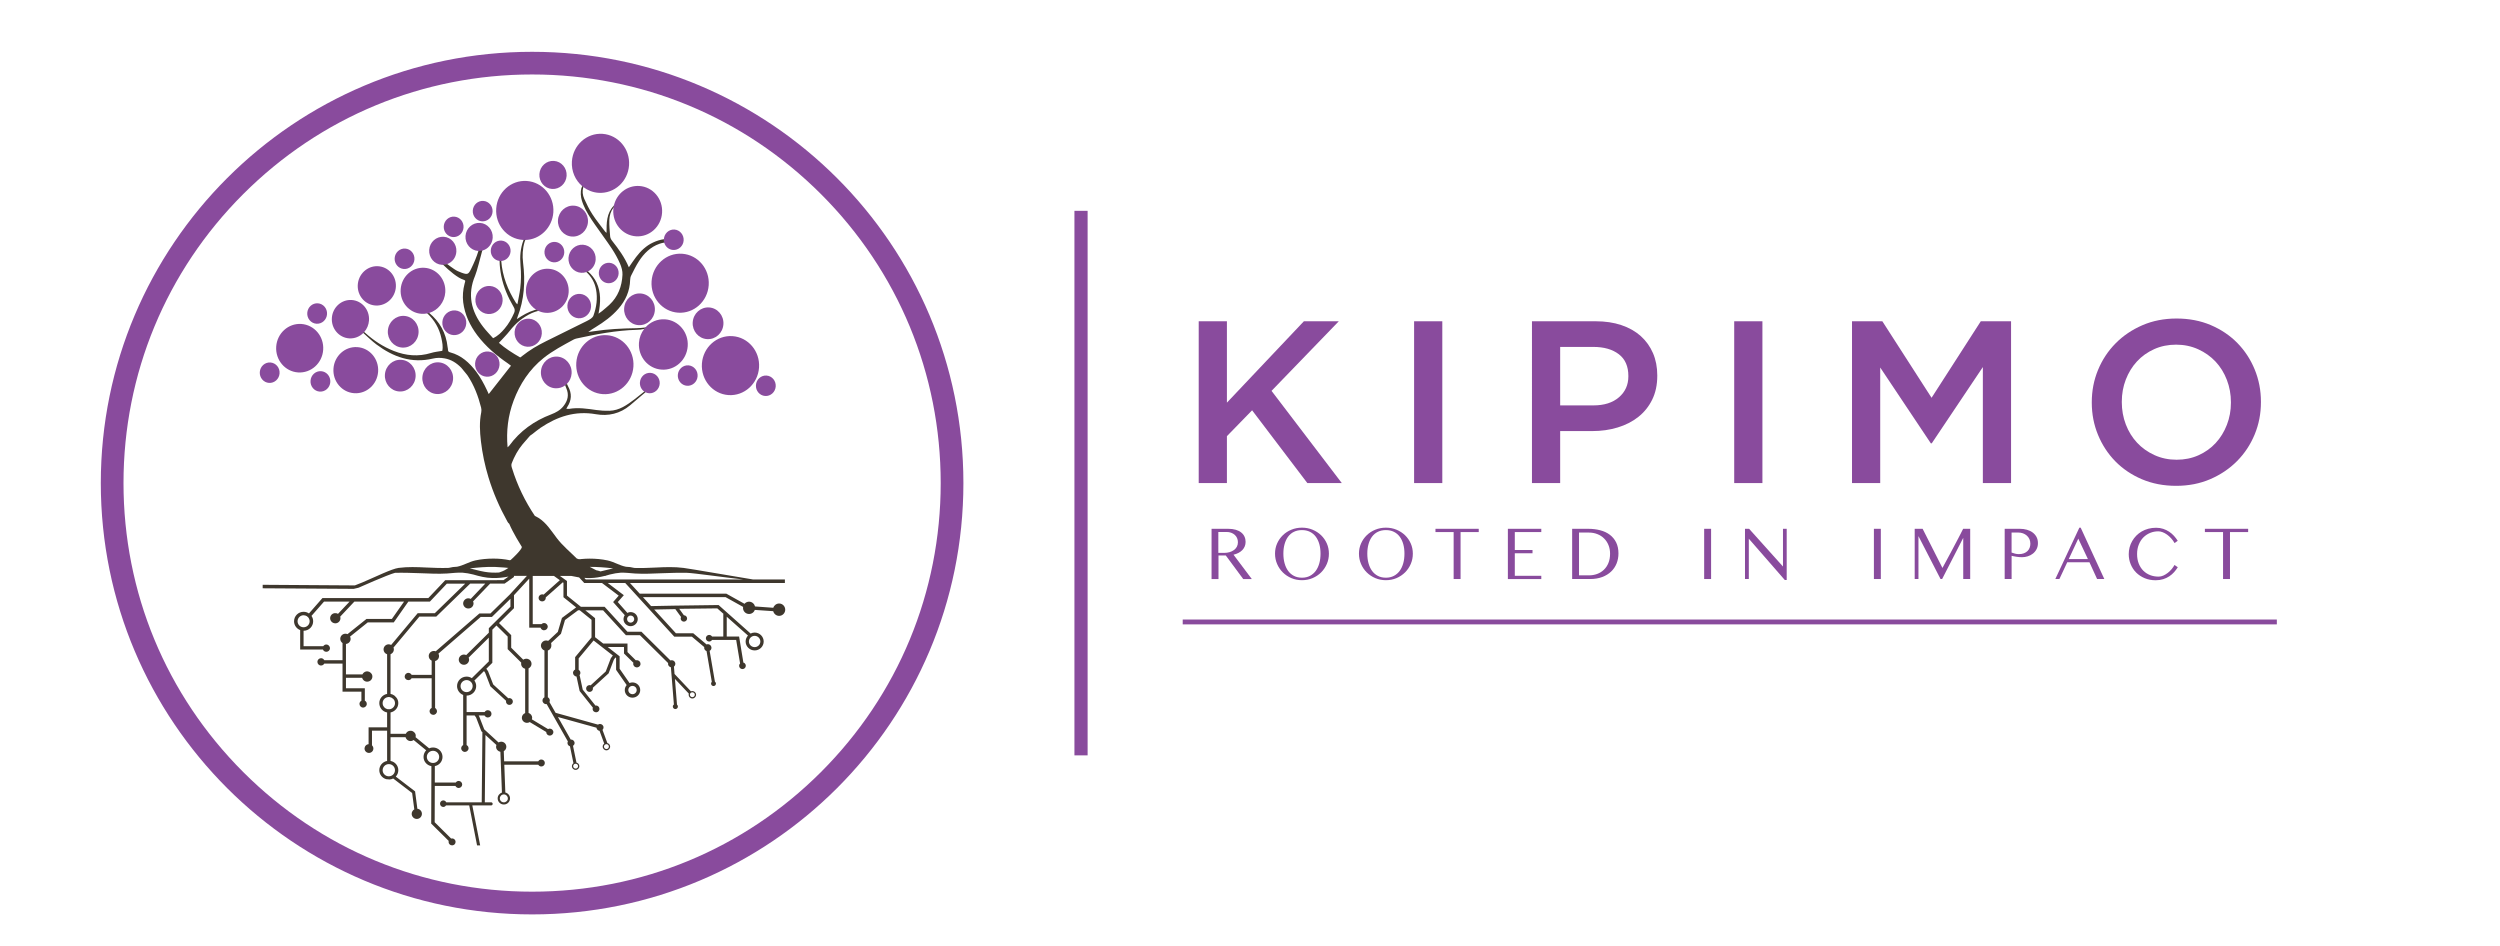 <?xml version="1.0" encoding="utf-8"?>
<!-- Generator: Adobe Illustrator 23.0.1, SVG Export Plug-In . SVG Version: 6.00 Build 0)  -->
<svg version="1.1" id="Layer_1" xmlns="http://www.w3.org/2000/svg" xmlns:xlink="http://www.w3.org/1999/xlink" x="0px" y="0px"
	 viewBox="0 0 772.08 292.06" style="enable-background:new 0 0 772.08 292.06;" xml:space="preserve">
<style type="text/css">
	.st0{fill:#894B9D;}
	.st1{fill:#3E372D;}
	.st2{fill:#FFFFFF;}
</style>
<g>
	<rect class="st2" width="772.08" height="292.06"/>
	<g>
		<path class="st0" d="M370.2,99.22h8.71v25.13l23.77-25.13h10.78l-20.77,21.49l21.7,28.48h-10.64l-17.06-22.48l-7.78,7.99v14.49
			h-8.71V99.22z"/>
		<path class="st0" d="M436.72,99.22h8.71v49.97h-8.71V99.22z"/>
		<path class="st0" d="M473.13,99.22h19.7c2.9,0,5.53,0.39,7.89,1.18s4.35,1.92,6,3.39c1.64,1.48,2.9,3.24,3.78,5.28
			c0.88,2.05,1.32,4.33,1.32,6.85v0.14c0,2.81-0.53,5.27-1.58,7.39c-1.05,2.12-2.48,3.89-4.29,5.32c-1.81,1.43-3.93,2.51-6.37,3.25
			c-2.43,0.74-5.03,1.11-7.8,1.11h-9.95v16.06h-8.71V99.22z M492.07,125.2c3.34,0,5.98-0.83,7.92-2.51c1.93-1.67,2.9-3.82,2.9-6.45
			v-0.14c0-2.96-0.98-5.2-2.94-6.7c-1.96-1.5-4.58-2.26-7.88-2.26h-10.24v18.06H492.07z"/>
		<path class="st0" d="M535.58,99.22h8.71v49.97h-8.71V99.22z"/>
		<path class="st0" d="M571.98,99.22h9.35l15.2,23.63l15.2-23.63h9.35v49.97h-8.71v-35.83l-15.78,23.55h-0.29l-15.63-23.41v35.69
			h-8.71V99.22z"/>
		<path class="st0" d="M672.06,150.04c-3.85,0-7.38-0.68-10.56-2.03s-5.92-3.2-8.21-5.53c-2.28-2.33-4.07-5.06-5.35-8.17
			c-1.29-3.12-1.93-6.43-1.93-9.96v-0.14c0-3.52,0.64-6.84,1.93-9.96c1.29-3.12,3.09-5.85,5.42-8.21c2.33-2.36,5.09-4.22,8.28-5.6
			c3.19-1.38,6.71-2.07,10.56-2.07s7.38,0.68,10.56,2.03c3.19,1.36,5.92,3.2,8.21,5.53c2.28,2.33,4.07,5.06,5.35,8.17
			c1.28,3.12,1.93,6.44,1.93,9.96v0.14c0,3.52-0.64,6.84-1.93,9.96c-1.29,3.12-3.09,5.85-5.42,8.21c-2.33,2.36-5.09,4.22-8.28,5.6
			C679.43,149.35,675.91,150.04,672.06,150.04z M672.2,141.98c2.46,0,4.73-0.46,6.79-1.39c2.06-0.93,3.83-2.19,5.29-3.78
			c1.47-1.59,2.62-3.46,3.45-5.6c0.83-2.14,1.25-4.43,1.25-6.85v-0.14c0-2.43-0.42-4.72-1.25-6.89c-0.83-2.16-1.99-4.04-3.48-5.64
			c-1.49-1.59-3.28-2.87-5.37-3.82s-4.36-1.43-6.82-1.43c-2.46,0-4.73,0.46-6.79,1.39c-2.06,0.93-3.83,2.19-5.3,3.78
			c-1.47,1.59-2.62,3.46-3.45,5.6c-0.83,2.14-1.24,4.42-1.24,6.85v0.14c0,2.43,0.41,4.72,1.24,6.89c0.83,2.17,1.99,4.04,3.48,5.64
			c1.49,1.6,3.28,2.87,5.37,3.82C667.46,141.5,669.73,141.98,672.2,141.98z"/>
	</g>
	<g>
		<path class="st0" d="M374.15,163.31h5.15c0.89,0,1.67,0.1,2.35,0.3c0.67,0.2,1.24,0.48,1.68,0.84c0.45,0.36,0.79,0.79,1.01,1.28
			c0.23,0.5,0.34,1.04,0.34,1.62c0,0.49-0.09,0.95-0.26,1.38c-0.17,0.43-0.43,0.81-0.75,1.15c-0.33,0.34-0.72,0.63-1.18,0.87
			c-0.46,0.24-0.98,0.43-1.54,0.56l5.65,7.52h-2.65l-5.39-7.29h-2.25v7.29h-2.14V163.31z M376.29,170.75h1.74
			c0.62,0,1.19-0.08,1.71-0.23c0.53-0.16,0.98-0.38,1.36-0.66c0.38-0.28,0.68-0.63,0.89-1.03c0.21-0.41,0.32-0.86,0.32-1.37
			c0-0.47-0.09-0.9-0.26-1.29c-0.17-0.39-0.41-0.72-0.73-1c-0.31-0.28-0.68-0.49-1.11-0.65c-0.43-0.16-0.9-0.23-1.42-0.23h-2.53
			V170.75z"/>
		<path class="st0" d="M402.09,179.18c-1.17,0-2.26-0.21-3.27-0.64c-1.01-0.43-1.89-1.02-2.64-1.76c-0.75-0.74-1.34-1.61-1.77-2.61
			c-0.43-0.99-0.64-2.06-0.64-3.19c0-1.11,0.21-2.16,0.64-3.13c0.43-0.97,1.02-1.82,1.77-2.55c0.75-0.73,1.63-1.3,2.64-1.71
			c1.01-0.42,2.1-0.63,3.27-0.63c1.17,0,2.26,0.21,3.27,0.63c1.01,0.42,1.89,0.99,2.64,1.71c0.75,0.73,1.34,1.58,1.77,2.55
			c0.43,0.97,0.64,2.02,0.64,3.13c0,1.13-0.21,2.19-0.64,3.19c-0.43,0.99-1.02,1.86-1.77,2.61s-1.63,1.33-2.64,1.76
			C404.35,178.97,403.26,179.18,402.09,179.18z M402.09,178.41c0.93,0,1.75-0.19,2.46-0.56c0.71-0.37,1.31-0.89,1.8-1.55
			c0.48-0.66,0.85-1.45,1.1-2.35c0.25-0.9,0.37-1.89,0.37-2.97c0-1.07-0.12-2.05-0.37-2.94c-0.25-0.89-0.62-1.65-1.1-2.3
			c-0.48-0.64-1.08-1.14-1.8-1.5c-0.71-0.35-1.53-0.53-2.46-0.53c-0.94,0-1.76,0.18-2.48,0.53c-0.72,0.35-1.32,0.85-1.8,1.5
			c-0.48,0.64-0.84,1.41-1.09,2.3c-0.25,0.89-0.37,1.87-0.37,2.94c0,1.08,0.12,2.07,0.37,2.97c0.25,0.9,0.61,1.69,1.09,2.35
			c0.48,0.66,1.08,1.18,1.8,1.55C400.33,178.23,401.16,178.41,402.09,178.41z"/>
		<path class="st0" d="M428.01,179.18c-1.17,0-2.26-0.21-3.27-0.64c-1.01-0.43-1.89-1.02-2.64-1.76s-1.34-1.61-1.77-2.61
			c-0.43-0.99-0.64-2.06-0.64-3.19c0-1.11,0.21-2.16,0.64-3.13c0.43-0.97,1.02-1.82,1.77-2.55c0.75-0.73,1.63-1.3,2.64-1.71
			c1.01-0.42,2.1-0.63,3.27-0.63s2.26,0.21,3.27,0.63c1.01,0.42,1.89,0.99,2.64,1.71c0.75,0.73,1.34,1.58,1.77,2.55
			c0.43,0.97,0.64,2.02,0.64,3.13c0,1.13-0.21,2.19-0.64,3.19c-0.43,0.99-1.02,1.86-1.77,2.61c-0.75,0.74-1.63,1.33-2.64,1.76
			C430.27,178.97,429.18,179.18,428.01,179.18z M428.01,178.41c0.93,0,1.75-0.19,2.46-0.56c0.71-0.37,1.31-0.89,1.8-1.55
			c0.48-0.66,0.85-1.45,1.1-2.35c0.25-0.9,0.37-1.89,0.37-2.97c0-1.07-0.12-2.05-0.37-2.94c-0.25-0.89-0.62-1.65-1.1-2.3
			c-0.48-0.64-1.08-1.14-1.8-1.5c-0.71-0.35-1.53-0.53-2.46-0.53c-0.94,0-1.76,0.18-2.48,0.53c-0.72,0.35-1.32,0.85-1.8,1.5
			c-0.48,0.64-0.84,1.41-1.09,2.3c-0.25,0.89-0.37,1.87-0.37,2.94c0,1.08,0.12,2.07,0.37,2.97c0.25,0.9,0.61,1.69,1.09,2.35
			c0.48,0.66,1.08,1.18,1.8,1.55C426.25,178.23,427.07,178.41,428.01,178.41z"/>
		<path class="st0" d="M456.68,163.31v1.01h-5.61v14.5h-2.14v-14.5h-5.61v-1.01H456.68z"/>
		<path class="st0" d="M476,163.31v1.01h-8.18v5.54h5.47v1.01h-5.47v6.95H476v1.01h-10.32v-15.51H476z"/>
		<path class="st0" d="M485.52,163.31h4.94c1.34,0,2.58,0.15,3.73,0.45s2.14,0.76,2.97,1.39c0.83,0.63,1.49,1.42,1.96,2.37
			c0.47,0.95,0.71,2.09,0.71,3.4c0,1.09-0.19,2.12-0.57,3.08c-0.38,0.96-0.95,1.8-1.69,2.51c-0.74,0.71-1.66,1.28-2.75,1.69
			c-1.09,0.41-2.33,0.62-3.74,0.62h-5.55V163.31z M487.66,177.69h3.01c0.91,0,1.77-0.14,2.56-0.43s1.49-0.72,2.09-1.29
			c0.6-0.57,1.07-1.27,1.41-2.1c0.34-0.83,0.51-1.79,0.51-2.88c0-0.96-0.16-1.84-0.49-2.64c-0.32-0.8-0.78-1.49-1.36-2.06
			c-0.58-0.58-1.27-1.03-2.08-1.34c-0.8-0.32-1.68-0.48-2.64-0.48h-3.02V177.69z"/>
		<path class="st0" d="M526.3,163.31h2.14v15.51h-2.14V163.31z"/>
		<path class="st0" d="M538.89,163.31h1.29l10.46,11.65v-11.65h1.15v15.82h-0.58l-11.12-12.76v12.44h-1.18V163.31z"/>
		<path class="st0" d="M578.72,163.31h2.14v15.51h-2.14V163.31z"/>
		<path class="st0" d="M591.31,163.31h2.46l6.12,12.09c0.84-1.56,1.66-3.08,2.46-4.56c0.34-0.63,0.68-1.29,1.04-1.96
			c0.36-0.68,0.71-1.35,1.06-2.01s0.68-1.29,0.99-1.9c0.31-0.61,0.59-1.16,0.84-1.66h2.18v15.51h-2.15v-12.71l-6.52,12.71h-0.49
			l-6.82-13.25v13.25h-1.16V163.31z"/>
		<path class="st0" d="M619.11,163.31h4.68c0.78,0,1.51,0.1,2.19,0.29c0.68,0.2,1.28,0.48,1.78,0.86c0.5,0.38,0.9,0.84,1.19,1.39
			c0.29,0.55,0.43,1.18,0.43,1.89c0,0.7-0.14,1.32-0.43,1.87c-0.28,0.54-0.66,1-1.12,1.36c-0.46,0.37-0.99,0.64-1.57,0.83
			c-0.58,0.19-1.18,0.28-1.78,0.28c-0.26,0-0.54-0.01-0.83-0.03c-0.29-0.02-0.57-0.06-0.85-0.1c-0.28-0.04-0.55-0.09-0.82-0.14
			c-0.27-0.05-0.51-0.1-0.73-0.16v7.17h-2.14V163.31z M621.25,170.65c0.36,0.13,0.72,0.25,1.09,0.34s0.74,0.14,1.12,0.14
			c0.6,0,1.12-0.08,1.57-0.25c0.45-0.17,0.82-0.4,1.12-0.69c0.3-0.29,0.52-0.64,0.67-1.03c0.15-0.39,0.22-0.81,0.22-1.26
			c0-0.52-0.1-0.99-0.29-1.41c-0.2-0.42-0.46-0.78-0.8-1.08c-0.34-0.3-0.73-0.53-1.18-0.7c-0.45-0.16-0.94-0.25-1.45-0.25h-2.08
			V170.65z"/>
		<path class="st0" d="M642.58,162.96l7.3,15.86h-2.23l-2.36-5.17h-6.86l-2.42,5.17h-1.26l7.42-15.86H642.58z M638.9,172.65h5.91
			l-2.97-6.3L638.9,172.65z"/>
		<path class="st0" d="M660,171.13c0,1.08,0.17,2.06,0.51,2.92c0.34,0.86,0.81,1.59,1.4,2.19c0.6,0.6,1.3,1.05,2.11,1.37
			c0.81,0.32,1.68,0.47,2.63,0.47c0.49,0,0.98-0.11,1.47-0.33c0.49-0.22,0.95-0.51,1.39-0.85c0.44-0.35,0.83-0.74,1.19-1.16
			c0.35-0.43,0.64-0.85,0.85-1.26l1.02,0.7c-0.33,0.53-0.71,1.04-1.14,1.52c-0.43,0.48-0.92,0.91-1.48,1.28s-1.19,0.67-1.89,0.89
			c-0.7,0.22-1.47,0.33-2.32,0.33c-1.25,0-2.38-0.21-3.4-0.64c-1.02-0.43-1.9-1.01-2.63-1.74c-0.73-0.73-1.29-1.59-1.69-2.57
			s-0.6-2.01-0.6-3.1c0-0.73,0.09-1.43,0.27-2.12c0.18-0.69,0.45-1.34,0.8-1.94s0.77-1.16,1.26-1.66c0.5-0.5,1.05-0.94,1.68-1.3
			c0.62-0.36,1.31-0.64,2.05-0.84c0.74-0.2,1.54-0.3,2.38-0.3c0.79,0,1.52,0.11,2.19,0.33c0.67,0.22,1.29,0.52,1.85,0.89
			c0.56,0.37,1.06,0.8,1.5,1.29s0.82,0.99,1.15,1.51l-0.97,0.71c-0.3-0.53-0.65-1.02-1.05-1.46c-0.4-0.44-0.83-0.83-1.27-1.15
			c-0.45-0.32-0.91-0.57-1.37-0.75c-0.47-0.18-0.91-0.27-1.33-0.27c-0.9,0-1.74,0.16-2.54,0.49c-0.8,0.33-1.49,0.8-2.09,1.4
			c-0.6,0.61-1.07,1.35-1.41,2.22C660.17,169.05,660,170.04,660,171.13z"/>
		<path class="st0" d="M694.3,163.31v1.01h-5.61v14.5h-2.14v-14.5h-5.61v-1.01H694.3z"/>
	</g>
	<g>
		<rect x="365.26" y="191.33" class="st0" width="337.9" height="1.5"/>
	</g>
	<g>
		<path class="st0" d="M164.33,23c33.71,0,65.4,13.13,89.23,36.96c23.84,23.84,36.96,55.53,36.96,89.23s-13.13,65.4-36.96,89.23
			c-23.84,23.84-55.53,36.96-89.23,36.96s-65.4-13.13-89.23-36.96c-23.84-23.84-36.96-55.53-36.96-89.23s13.13-65.4,36.96-89.23
			C98.93,36.13,130.62,23,164.33,23 M164.33,16c-73.56,0-133.2,59.63-133.2,133.2s59.63,133.2,133.2,133.2s133.2-59.63,133.2-133.2
			S237.89,16,164.33,16L164.33,16z"/>
	</g>
	<g>
		<g>
			<polygon class="st1" points="128.23,244.43 128.2,244.47 128.19,244.4 			"/>
		</g>
		<g>
			<path class="st1" d="M111.67,101.86c-0.06,0.05-0.11,0.12-0.17,0.19c0.21,0.22,0.38,0.49,0.6,0.69c0.04,0.03,0.06,0.07,0.1,0.1
				c0.1-0.09,0.18-0.19,0.27-0.29C112.2,102.31,111.93,102.09,111.67,101.86z M130.29,94.99c-0.23-0.13-0.5-0.16-0.77-0.25
				c0.3,0.25,0.57,0.54,0.89,0.76c0.55,0.41,1.07,0.84,1.55,1.29c0.2-0.04,0.39-0.09,0.58-0.14
				C131.84,96.05,131.1,95.51,130.29,94.99z M137.03,80.65L135,79.86c0.47,0.52,1.11,1.2,1.86,1.92c0.43,0,0.84-0.08,1.23-0.23
				C137.7,81.25,137.33,80.94,137.03,80.65z M148.47,74.52c-0.17,1.03-0.41,2.01-0.72,2.98c0.4,0.02,0.81-0.02,1.18-0.11
				c0.08-0.31,0.17-0.58,0.24-0.79L148.47,74.52z M155,76.83l-0.46,0.43l-0.01,0.01c-0.2,1.1-0.26,2.21-0.24,3.31
				c0.04,0.01,0.08,0.02,0.12,0.02c0.14,0.01,0.27,0.01,0.39,0c-0.05-0.69-0.08-1.39-0.07-2.09C154.74,77.88,154.79,77.31,155,76.83
				z M162.04,73.27c-0.12,0.28-0.25,0.56-0.35,0.83c0.18,0.01,0.36,0.01,0.54,0.01c0.09-0.17,0.2-0.3,0.37-0.4L162.04,73.27z
				 M168.04,95.2c-0.83,0.08-1.66,0.21-2.48,0.43c0.22,0.15,0.46,0.27,0.7,0.38c0.58-0.16,1.18-0.29,1.77-0.44h0.08L168.04,95.2z
				 M174.77,117.54c-0.31-1.23-0.43-2.47,0.25-3.73l-0.37-0.17c-0.32,0.56-0.48,1.19-0.54,1.85c-0.1,1.22,0.05,2.39,0.44,3.52
				c0.19-0.15,0.37-0.3,0.54-0.47C174.95,118.21,174.84,117.88,174.77,117.54z M180.48,56.57c-0.3,0.27-0.52,0.58-0.68,0.91
				c0.11,0.1,0.23,0.19,0.35,0.29c0.1-0.32,0.23-0.64,0.4-0.96C180.58,56.78,180.51,56.69,180.48,56.57z M176.91,81.34
				c0.69,0.38,1.32,0.7,1.95,1.06c0.83,0.48,1.58,1.02,2.24,1.62c0.17-0.05,0.33-0.13,0.49-0.2
				C180.09,82.43,178.31,81.44,176.91,81.34z M189.6,63.48l-0.01,0.01c-0.05,0.21-0.09,0.42-0.11,0.64
				c0.18-0.24,0.39-0.47,0.62-0.68c0.05-0.04,0.03-0.18,0.09-0.54C189.97,63.1,189.77,63.29,189.6,63.48z M199.32,101.14h-0.01
				c-0.13,0.14-0.25,0.29-0.36,0.45c0.51-0.13,1.01-0.31,1.52-0.57C200.08,101.06,199.7,101.1,199.32,101.14z M199.5,120.51
				c-0.18,0.14-0.36,0.27-0.53,0.42c0.12,0.08,0.24,0.15,0.36,0.21c0.36-0.31,0.71-0.61,1.06-0.91c0.06-0.05,0.05-0.16,0.14-0.45
				C200.07,120.11,199.78,120.3,199.5,120.51z M206.26,73.8c-0.42,0-0.83,0.03-1.23,0.08c-0.02,0.37,0.02,0.71,0.1,1.04
				c1.07-0.21,2.16-0.23,3.23-0.29L206.26,73.8z"/>
			<g>
				<path class="st0" d="M99.81,108.03c-0.27,4.13-3.75,7.26-7.76,6.99c-4-0.27-7.03-3.84-6.75-7.97c0.28-4.14,3.75-7.26,7.76-7
					C97.07,100.33,100.09,103.89,99.81,108.03z"/>
				<path class="st0" d="M170.89,65.59c-0.34,4.75-4.13,8.42-8.66,8.52c-0.18,0-0.36,0-0.54-0.01c-0.08,0-0.16-0.01-0.24-0.01
					c-4.87-0.32-8.55-4.67-8.2-9.69c0.33-5.03,4.56-8.84,9.43-8.51C167.55,56.22,171.23,60.56,170.89,65.59z"/>
				<path class="st0" d="M194.27,51.04c-0.34,5.02-4.56,8.83-9.44,8.51c-1.75-0.13-3.36-0.77-4.68-1.78
					c-0.12-0.1-0.24-0.19-0.35-0.29c-2.12-1.8-3.38-4.59-3.18-7.64c0.34-5.03,4.57-8.83,9.45-8.51
					C190.94,41.67,194.61,46,194.27,51.04z"/>
				
					<ellipse transform="matrix(0.068 -0.998 0.998 0.068 108.46 291.017)" class="st0" cx="209.92" cy="87.49" rx="9.12" ry="8.84"/>
				
					<ellipse transform="matrix(0.068 -0.998 0.998 0.068 97.57 330.231)" class="st0" cx="225.45" cy="112.92" rx="9.12" ry="8.84"/>
				
					<ellipse transform="matrix(0.068 -0.998 0.998 0.068 61.71 291.257)" class="st0" cx="186.67" cy="112.62" rx="9.12" ry="8.84"/>
				<path class="st0" d="M175.62,90.26c-0.26,3.75-3.41,6.6-7.06,6.35c-0.82-0.06-1.6-0.26-2.3-0.6c-0.24-0.11-0.48-0.23-0.7-0.38
					c-2.03-1.28-3.31-3.65-3.13-6.27c0.25-3.76,3.41-6.6,7.05-6.35C173.12,83.25,175.86,86.5,175.62,90.26z"/>
				<path class="st0" d="M212.39,106.89c-0.29,4.3-3.9,7.55-8.05,7.26c-4.17-0.27-7.3-3.98-7.01-8.27c0.11-1.62,0.69-3.09,1.61-4.29
					h0.01c0.11-0.16,0.23-0.31,0.36-0.45h0.01c1.49-1.69,3.69-2.68,6.07-2.52C209.54,98.9,212.68,102.61,212.39,106.89z"/>
				<path class="st0" d="M204.47,65.72c-0.28,4.29-3.89,7.54-8.05,7.26c-4.16-0.28-7.3-3.99-7.01-8.28
					c0.01-0.19,0.04-0.38,0.07-0.57c0.02-0.22,0.06-0.43,0.11-0.64l0.01-0.01c0.81-3.68,4.11-6.29,7.87-6.04
					C201.63,57.72,204.76,61.43,204.47,65.72z"/>
				<path class="st0" d="M137.52,90.27c-0.21,3.07-2.27,5.56-4.98,6.38c-0.19,0.05-0.38,0.1-0.58,0.14
					c-0.58,0.12-1.19,0.16-1.81,0.12c-3.8-0.25-6.68-3.65-6.41-7.57c0.27-3.93,3.56-6.9,7.37-6.64
					C134.92,82.96,137.78,86.35,137.52,90.27z"/>
				
					<ellipse transform="matrix(0.068 -0.998 0.998 0.068 -11.648 216.118)" class="st0" cx="109.79" cy="114.29" rx="7.13" ry="6.91"/>
				
					<ellipse transform="matrix(0.143 -0.99 0.99 0.143 12.356 190.798)" class="st0" cx="116.3" cy="88.27" rx="6.08" ry="5.89"/>
				
					<ellipse transform="matrix(0.068 -0.998 0.998 0.068 9.459 243.665)" class="st0" cx="135.08" cy="116.77" rx="4.9" ry="4.75"/>
				
					<ellipse transform="matrix(0.068 -0.998 0.998 0.068 13.836 219.667)" class="st0" cx="124.43" cy="102.43" rx="4.9" ry="4.75"/>
				
					<ellipse transform="matrix(0.068 -0.998 0.998 0.068 -0.546 231.395)" class="st0" cx="123.52" cy="115.99" rx="4.9" ry="4.75"/>
				<path class="st0" d="M113.96,98.97c-0.1,1.38-0.64,2.62-1.49,3.58c-0.09,0.1-0.17,0.2-0.27,0.29c-1.13,1.12-2.69,1.77-4.37,1.66
					c-3.17-0.22-5.56-3.04-5.34-6.32c0.22-3.26,2.97-5.74,6.14-5.53C111.79,92.87,114.19,95.69,113.96,98.97z"/>
				<path class="st0" d="M176.53,115.35c-0.08,1.26-0.62,2.38-1.44,3.19c-0.17,0.17-0.35,0.32-0.54,0.47
					c-0.86,0.64-1.94,0.98-3.09,0.9c-2.62-0.17-4.58-2.51-4.4-5.2c0.18-2.71,2.45-4.75,5.06-4.58
					C174.74,110.31,176.71,112.64,176.53,115.35z"/>
				
					<ellipse transform="matrix(0.068 -0.998 0.998 0.068 104.161 311.143)" class="st0" cx="218.53" cy="99.85" rx="4.9" ry="4.75"/>
				
					<ellipse transform="matrix(0.068 -0.998 0.998 0.068 88.738 286.002)" class="st0" cx="197.37" cy="95.53" rx="4.9" ry="4.75"/>
				
					<ellipse transform="matrix(0.068 -0.998 0.998 0.068 49.498 258.463)" class="st0" cx="163.02" cy="102.75" rx="4.34" ry="4.21"/>
				
					<ellipse transform="matrix(0.068 -0.998 0.998 0.068 72.398 266.511)" class="st0" cx="178.77" cy="94.52" rx="3.77" ry="3.66"/>
				
					<ellipse transform="matrix(0.068 -0.998 0.998 0.068 48.307 236.966)" class="st0" cx="150.92" cy="92.64" rx="4.34" ry="4.21"/>
				<path class="st0" d="M140.94,77.73c-0.11,1.82-1.29,3.29-2.85,3.82c-0.39,0.15-0.8,0.23-1.23,0.23c-0.14,0.01-0.27,0.01-0.41,0
					c-2.31-0.15-4.06-2.22-3.9-4.61c0.16-2.4,2.18-4.2,4.5-4.05C139.36,73.28,141.11,75.35,140.94,77.73z"/>
				<path class="st0" d="M152.16,73.45c-0.14,1.95-1.48,3.51-3.23,3.94c-0.37,0.09-0.78,0.13-1.18,0.11c-0.02,0.01-0.05,0-0.08,0
					c-2.32-0.15-4.07-2.22-3.91-4.61c0.16-2.4,2.18-4.2,4.49-4.05C150.57,68.99,152.32,71.07,152.16,73.45z"/>
				
					<ellipse transform="matrix(0.068 -0.998 0.998 0.068 96.761 240.136)" class="st0" cx="176.85" cy="68.3" rx="4.78" ry="4.64"/>
				
					<ellipse transform="matrix(0.068 -0.998 0.998 0.068 105.238 220.699)" class="st0" cx="170.69" cy="54.05" rx="4.34" ry="4.21"/>
				<path class="st0" d="M183.96,80.2c-0.1,1.6-1.06,2.95-2.37,3.62c-0.16,0.07-0.32,0.15-0.49,0.2c-0.51,0.18-1.06,0.27-1.62,0.23
					c-2.33-0.16-4.07-2.23-3.91-4.63c0.16-2.38,2.17-4.2,4.49-4.04C182.38,75.74,184.13,77.8,183.96,80.2z"/>
				
					<ellipse transform="matrix(0.068 -0.998 0.998 0.068 31.299 232.821)" class="st0" cx="140.2" cy="99.67" rx="3.82" ry="3.7"/>
				
					<ellipse transform="matrix(0.068 -0.998 0.998 0.068 28.056 254.889)" class="st0" cx="150.39" cy="112.44" rx="3.9" ry="3.78"/>
				
					<ellipse transform="matrix(0.068 -0.998 0.998 0.068 -25.283 208.452)" class="st0" cx="98.87" cy="117.75" rx="3.16" ry="3.06"/>
				
					<ellipse transform="matrix(0.068 -0.998 0.998 0.068 -5.316 187.918)" class="st0" cx="97.87" cy="96.8" rx="3.16" ry="3.06"/>
				
					<ellipse transform="matrix(0.068 -0.998 0.998 0.068 36.698 199.085)" class="st0" cx="124.85" cy="79.91" rx="3.16" ry="3.06"/>
				<path class="st0" d="M157.68,77.66c-0.12,1.6-1.37,2.84-2.88,2.94c-0.12,0.01-0.25,0.01-0.39,0c-0.04,0-0.08-0.01-0.12-0.02
					c-1.64-0.16-2.84-1.64-2.72-3.33c0.12-1.74,1.58-3.06,3.27-2.95C156.52,74.42,157.79,75.92,157.68,77.66z"/>
				
					<ellipse transform="matrix(0.068 -0.998 0.998 0.068 73.858 209.438)" class="st0" cx="148.97" cy="65.21" rx="3.16" ry="3.06"/>
				
					<ellipse transform="matrix(0.068 -0.998 0.998 0.068 60.662 205.023)" class="st0" cx="140.01" cy="70.06" rx="3.16" ry="3.06"/>
				
					<ellipse transform="matrix(0.068 -0.998 0.998 0.068 81.858 243.326)" class="st0" cx="171.1" cy="77.87" rx="3.16" ry="3.06"/>
				
					<ellipse transform="matrix(0.068 -0.998 0.998 0.068 91.058 266.083)" class="st0" cx="187.88" cy="84.33" rx="3.16" ry="3.06"/>
				<path class="st0" d="M203.74,118.5c-0.13,1.74-1.59,3.06-3.27,2.95c-0.41-0.03-0.79-0.13-1.14-0.31
					c-0.12-0.06-0.24-0.13-0.36-0.21c-0.88-0.61-1.42-1.68-1.34-2.84c0.12-1.74,1.58-3.06,3.26-2.94
					C202.58,115.26,203.85,116.76,203.74,118.5z"/>
				<path class="st0" d="M211.13,74.26c-0.11,1.73-1.58,3.05-3.27,2.94c-1.32-0.09-2.39-1.03-2.73-2.28
					c-0.08-0.33-0.12-0.67-0.1-1.04v-0.03c0.11-1.75,1.57-3.07,3.26-2.96C209.97,71.01,211.24,72.52,211.13,74.26z"/>
				
					<ellipse transform="matrix(0.068 -0.998 0.998 0.068 82.196 319.924)" class="st0" cx="212.25" cy="115.99" rx="3.16" ry="3.06"/>
				
					<ellipse transform="matrix(0.068 -0.998 0.998 0.068 101.528 346.922)" class="st0" cx="236.36" cy="119.15" rx="3.16" ry="3.06"/>
				
					<ellipse transform="matrix(0.068 -0.998 0.998 0.068 -37.201 190.319)" class="st0" cx="83.21" cy="115.06" rx="3.16" ry="3.06"/>
			</g>
		</g>
	</g>
	<path class="st1" d="M240.62,186.38c-0.84,0-1.55,0.56-1.8,1.32l-5.65-0.41c-0.09-0.32-0.24-0.65-0.51-0.91
		c-0.73-0.75-1.92-0.75-2.65,0c-0.03,0.02-0.05,0.06-0.07,0.1l-3.72-2.07l-1.91-1.07h-26.74l-3.02-3.3h47.85v-1.08h-9.82
		c-5.74-0.91-18.76-3.22-21.47-3.57c-2.85-0.37-5.65-0.26-8.5-0.12c-2.24,0.11-4.46,0.2-6.68,0.13c-0.9-0.24-1.77-0.35-2.62-0.37
		c-2.02-0.4-3.65-1.51-5.7-1.96c-1.76-0.38-3.67-0.55-5.5-0.55c-0.88,0-1.72,0.05-2.59,0.13c-0.12,0.02-0.24,0.04-0.37,0.05
		c-0.39,0.03-0.68-0.05-0.95-0.19h-0.04l-0.1-0.09c-2.07-2.06-4.3-3.88-6.08-6.21c-1.72-2.25-3.24-4.77-5.71-6.3
		c-0.35-0.21-0.72-0.4-1.09-0.59c-3.04-4.53-5.41-9.42-7.03-14.66c-0.17-0.51-0.33-1.01-0.11-1.6c0.82-2.12,1.9-4.1,3.36-5.86
		l2.29-2.64c0.23-0.16,0.45-0.3,0.67-0.47c0.85-0.65,1.68-1.35,2.56-1.96c5.17-3.48,10.7-5.34,17.09-4.21
		c3.84,0.68,7.48-0.16,10.56-2.73c1.6-1.35,3.18-2.7,4.76-4.05c-0.12-0.06-0.24-0.13-0.36-0.21c-1,0.81-2.01,1.62-3.03,2.4
		c-2.3,1.73-4.65,3.44-7.7,3.53c-1.34,0.04-2.71-0.04-4.05-0.23c-2.8-0.4-5.61-0.85-8.46-0.35c-0.24,0.04-0.5-0.03-0.83-0.06
		c0.13-0.25,0.2-0.39,0.29-0.52c1.37-2.08,1.47-4.19,0.25-6.39c-0.13-0.25-0.25-0.5-0.35-0.77c-0.17,0.17-0.35,0.32-0.54,0.47
		c0.09,0.29,0.21,0.58,0.34,0.87c0.9,2.02,0.49,3.84-0.87,5.54c-0.99,1.27-2.33,1.99-3.81,2.56c-5.23,1.99-9.62,5.12-12.92,9.65
		c-0.13,0.16-0.3,0.3-0.53,0.52c-0.44-5.03,0.13-9.77,1.85-14.39c1.94-5.16,4.88-9.67,9.25-13.18c2.85-2.28,6.08-3.96,9.26-5.7
		c0.26-0.14,0.59-0.26,0.89-0.33c6.14-1.34,12.29-2.51,18.59-2.69c0.78-0.02,1.56-0.08,2.34-0.27h0.01
		c0.11-0.16,0.23-0.31,0.36-0.45c-0.97,0.11-1.91,0.21-2.85,0.22c-4.4,0.06-8.78,0.28-13.14,0.95c-0.54,0.1-1.09,0.16-1.64,0.23
		c0.74-0.58,1.48-1.04,2.23-1.49c2.6-1.59,5.04-3.36,7.05-5.67c2.24-2.56,3.56-5.5,3.65-8.94c0.01-0.45,0.11-0.96,0.32-1.36
		c0.75-1.48,1.48-3,2.38-4.39c1.56-2.41,3.52-4.39,6.33-5.39c0.49-0.17,0.99-0.3,1.49-0.38c-0.08-0.33-0.12-0.67-0.1-1.04
		c-1.17,0.16-2.3,0.52-3.39,1.04c-2.15,1-3.78,2.62-5.2,4.46c-0.77,0.99-1.44,2.06-2.23,3.17c-1.29-3.1-3.22-5.7-5.23-8.26
		c-0.28-0.35-0.51-0.84-0.55-1.29c-0.13-1.69-0.31-3.39-0.25-5.08c0.05-1.37,0.43-2.69,1.3-3.79c0.02-0.22,0.06-0.43,0.11-0.64
		c-2.31,2.42-2.27,5.36-2.27,8.42c-0.24-0.21-0.38-0.29-0.45-0.4c-1.31-1.75-2.71-3.45-3.89-5.28c-0.99-1.52-1.8-3.16-2.54-4.81
		c-0.53-1.19-0.66-2.43-0.29-3.65c-0.12-0.1-0.24-0.19-0.35-0.29c-0.24,0.47-0.36,0.99-0.41,1.53c-0.13,1.42,0.16,2.74,0.7,4.06
		c0.91,2.29,2.29,4.34,3.69,6.36c1.72,2.48,3.54,4.89,5.2,7.4c0.95,1.45,1.81,3,2.5,4.58c0.46,1.07,0.82,2.3,0.76,3.45
		c-0.17,3.58-1.37,6.8-4.09,9.32c-0.71,0.65-1.45,1.25-2.18,1.87c-0.31,0.25-0.66,0.48-1.13,0.83c0.67-3.42,0.81-6.59-0.62-9.63
		c-0.56-1.22-1.53-2.43-2.63-3.43c-0.16,0.07-0.32,0.15-0.49,0.2c1.54,1.42,2.57,3.21,2.98,5.4c0.52,2.75,0.14,5.45-0.81,8.06
		c-0.12,0.34-0.43,0.66-0.73,0.89c-0.41,0.31-0.88,0.56-1.34,0.79c-3.49,1.74-6.99,3.47-10.5,5.2c-2.65,1.3-5.3,2.59-7.72,4.31
		c-0.77,0.55-1.52,1.14-2.32,1.73c-2.35-1.35-4.62-2.79-6.58-4.51c1.18-1.31,2.36-2.44,3.35-3.72c1.84-2.38,4.11-4.23,6.83-5.49
		c0.64-0.29,1.31-0.49,2-0.67c-0.24-0.11-0.48-0.23-0.7-0.38c-0.16,0.04-0.33,0.09-0.49,0.14c-1.93,0.58-3.64,1.57-5.46,2.79
		c0.09-0.33,0.13-0.46,0.2-0.61c2.11-5.44,2.46-11.06,1.73-16.8c-0.27-2.17-0.16-4.34,0.47-6.47c0.07-0.21,0.14-0.4,0.22-0.57
		c-0.18,0-0.36,0-0.54-0.01c-0.98,2.54-1.18,5.2-0.94,7.89c0.22,2.38,0.19,4.74-0.09,7.1c-0.2,1.6-0.57,3.18-0.87,4.89
		c-0.25-0.22-0.35-0.29-0.41-0.38c-2.55-4.02-4.23-8.3-4.58-13c-0.12,0.01-0.25,0.01-0.39,0c-0.04,0-0.08-0.01-0.12-0.02
		c0.01,1.54,0.21,3.08,0.51,4.61c0.7,3.45,2.08,6.64,3.85,9.66c0.37,0.62,0.4,1.14,0.13,1.78c-0.78,1.76-1.7,3.41-2.95,4.87
		c-0.97,1.14-2.01,2.23-3.55,2.95c-1.04-1.18-2.14-2.28-3.07-3.5c-3.72-4.81-4.93-10.01-2.49-15.79c0.62-1.47,1.61-5.6,2.21-7.77
		c-0.37,0.09-0.78,0.13-1.18,0.11c-0.57,1.9-1.37,3.72-2.24,5.52c-0.85,1.73-1.12,1.87-2.94,1.21c-0.78-0.28-1.57-0.62-2.25-1.09
		c-0.66-0.46-1.49-1.01-2.23-1.59c-0.39,0.15-0.8,0.23-1.23,0.23c1.93,1.88,4.53,4.09,6.31,4.62c0.18,0.05,0.34,0.16,0.47,0.24
		c0.02,0.15,0.03,0.22,0.02,0.3c-0.06,0.23-0.14,0.46-0.19,0.69c-0.49,1.89-0.66,3.8-0.42,5.76c0.49,3.79,2.07,7.11,4.34,10.15
		c2.62,3.46,5.87,6.25,9.45,8.69c0.34,0.24,0.68,0.5,0.96,0.72c-2.32,2.95-4.58,5.83-6.87,8.75c-0.18-0.38-0.36-0.78-0.54-1.18
		c-0.95-2.01-2-3.96-3.34-5.75c-2.09-2.74-4.54-5.01-8-5.94c-0.44-0.1-0.71-0.29-0.7-0.79c0-0.28-0.08-0.55-0.12-0.83
		c-0.47-4.43-2.48-7.89-5.69-10.56c-0.19,0.05-0.38,0.1-0.58,0.14c2.2,2.07,3.7,4.59,4.35,7.65c0.28,1.29,0.55,2.62,0.28,3.91
		c-1.22,0.22-2.4,0.33-3.49,0.67c-3.92,1.2-7.75,0.85-11.5-0.63c-3.27-1.29-6.15-3.19-8.75-5.52c-0.12-0.11-0.25-0.22-0.38-0.32
		c-0.09,0.1-0.17,0.2-0.27,0.29c1.33,1.19,2.6,2.45,4.02,3.52c5.19,3.89,10.88,5.95,17.49,4.38c1.17-0.28,2.37-0.28,3.58-0.06
		c2.05,0.36,3.67,1.39,5.17,2.91l1.46,1.78c0.21,0.25,0.36,0.43,0.48,0.61c2.03,3.05,3.3,6.42,4.18,9.91
		c0.11,0.46,0.14,0.97,0.04,1.43c-0.61,2.98-0.45,5.98-0.1,8.97c0.44,3.77,1.22,7.49,2.33,11.13c1.44,4.75,3.42,9.29,5.83,13.63
		c0.17,0.32,0.34,0.55,0.58,0.71c1.15,2.77,3.52,6.54,3.91,7.17c0,0.77-2.83,3.48-3.47,4.02c-0.01,0-0.01,0-0.01,0
		c-0.09,0.02-0.16,0.05-0.24,0.08c-1.68-0.36-3.39-0.51-5.1-0.51c-1.83,0-3.75,0.17-5.51,0.55c-2.04,0.45-3.67,1.56-5.69,1.96
		c-0.84,0.02-1.69,0.13-2.58,0.36c-2.33,0.08-4.64-0.01-6.96-0.12c-2.85-0.14-5.66-0.25-8.5,0.12c-2.18,0.29-7.19,2.8-11.16,4.47
		l-0.02,0.01c-0.84,0.36-1.63,0.68-2.34,0.93l-28.47-0.19v1.08l28.1,0.18l1.49-0.35c0,0,9.07-4.05,11.29-4.61
		c2.59-0.06,5.17,0.03,7.75,0.12c2.77,0.1,5.55,0.26,8.32,0.09c1.71-0.12,3.21-0.33,4.78-0.25c1.07,0.1,2.16,0.26,3.29,0.56
		c1.95,0.57,3.88,1.05,5.93,1.09c1.66,0.05,3.33-0.13,4.97-0.45l-1.56,1.11H137.5l-1.7,1.81l-1.01,1.06l-0.5,0.53l-2.02,2.13h-32.7
		l-4.15,4.74h-0.01c-0.47-0.32-1.05-0.51-1.66-0.51c-1.62,0-2.94,1.31-2.94,2.93c0,1.24,0.79,2.3,1.89,2.72v6l1.43,0.01h5.6
		c0.16,0.4,0.54,0.68,0.99,0.69c0.64,0.03,1.16-0.45,1.19-1.07c0-0.3-0.11-0.52-0.21-0.65l-0.25-0.29c-0.18-0.14-0.4-0.23-0.63-0.24
		c-0.41-0.02-0.77,0.2-0.99,0.53h-6.08v-4.77c0.81,0,1.56-0.33,2.1-0.86c0.54-0.54,0.86-1.27,0.86-2.07c0-0.6-0.18-1.18-0.52-1.66
		l3.88-4.42h7.89l-3.57,3.78c-0.3-0.16-0.63-0.25-1-0.21c-0.88,0.07-1.51,0.85-1.43,1.71c0.09,0.87,0.86,1.5,1.75,1.43
		c0.88-0.09,1.52-0.88,1.42-1.74c-0.01-0.12-0.02-0.23-0.06-0.33l4.37-4.64h15.35l-3.77,5.36h-7.84l-5.87,4.7
		c-0.18-0.09-0.4-0.14-0.63-0.14c-0.89,0-1.6,0.72-1.6,1.59c0,0.55,0.29,1.01,0.7,1.3v5.3h-5.62c-0.02-0.03-0.05-0.09-0.07-0.11
		l-0.25-0.27c-0.18-0.16-0.41-0.24-0.65-0.25c-0.62-0.01-1.14,0.46-1.17,1.09c-0.02,0.62,0.46,1.16,1.09,1.17
		c0.45,0.02,0.83-0.22,1.03-0.59h5.64v8.66h5.83v2.81c-0.34,0.18-0.58,0.51-0.6,0.92c-0.02,0.63,0.46,1.16,1.08,1.19
		c0.63,0.02,1.17-0.48,1.18-1.09c0.02-0.31-0.08-0.53-0.19-0.67l-0.24-0.27c-0.06-0.04-0.12-0.06-0.17-0.08v-3.85h-5.83v-3.23h5
		c0.22,0.78,0.98,1.32,1.81,1.17c0.88-0.13,1.48-0.96,1.33-1.84c-0.07-0.4-0.29-0.69-0.46-0.84l-0.43-0.32
		c-0.31-0.15-0.63-0.2-0.96-0.15c-0.55,0.09-0.99,0.47-1.21,0.93h-5.08v-9.41c0.81-0.08,1.44-0.75,1.44-1.57
		c0-0.26-0.07-0.48-0.18-0.7l5.46-4.38h8.04l4.51-6.43h6.65l3.51-3.71l0.01-0.01l1.01-1.07l0.7-0.75h5.67l-9.38,9.12H129l-8.2,9.81
		c-0.23-0.11-0.48-0.2-0.76-0.2c-0.87,0-1.59,0.72-1.59,1.6c0,0.68,0.46,1.28,1.1,1.48v12.24c-1.38,0.25-2.41,1.44-2.41,2.84
		c0,1.44,1.03,2.65,2.41,2.89v4.59h-5.72v5.2c-0.63,0.05-1.14,0.53-1.23,1.15c-0.01,0.06-0.02,0.13-0.02,0.19v0.01
		c0,0.76,0.62,1.36,1.37,1.36s1.36-0.6,1.36-1.36c0-0.39-0.17-0.74-0.43-0.99v-4.52h4.67v9.35c-1.37,0.24-2.41,1.43-2.41,2.85
		c0,1.33,0.9,2.43,2.14,2.78l1.05,0.09c0.39-0.02,0.76-0.13,1.1-0.3l5.85,4.48l0.67,5.06c-0.24,0.12-0.44,0.32-0.57,0.55
		c-0.16,0.24-0.24,0.52-0.24,0.82c0,0.87,0.71,1.58,1.58,1.58c0.86,0,1.56-0.69,1.58-1.55v-0.03c0-0.81-0.61-1.48-1.4-1.56
		l-0.7-5.31l-0.01-0.07l-0.06-0.04l-5.9-4.52c0.49-0.52,0.78-1.21,0.78-1.98c0-1.42-1.04-2.61-2.4-2.85v-7.34h4.64
		c0.21,0.77,0.96,1.31,1.81,1.18c0.25-0.06,0.49-0.15,0.68-0.31l3.88,3.18c-0.51,0.53-0.82,1.25-0.82,2.04
		c0,1.43,1.05,2.61,2.43,2.85l-0.06,17.75l5.41,5.35c-0.02,0.1-0.05,0.18-0.05,0.28c0,0.61,0.48,1.09,1.09,1.09
		c0.1,0,0.21-0.02,0.3-0.05c0.19-0.05,0.36-0.15,0.49-0.29c0.18-0.2,0.29-0.45,0.29-0.75c0-0.58-0.48-1.06-1.08-1.06
		c-0.11,0-0.2,0.02-0.29,0.05l-5.09-5.05l0.04-11.21h6.37c0.19,0.36,0.55,0.64,1,0.64c0.59,0,1.09-0.5,1.09-1.09
		c0-0.58-0.5-1.09-1.09-1.09c-0.38,0-0.7,0.21-0.89,0.5h-6.48l0.01-5.08c1.35-0.25,2.37-1.42,2.37-2.84c0-1.62-1.3-2.91-2.93-2.91
		c-0.43,0-0.83,0.09-1.2,0.26l-4.19-3.44c0.06-0.19,0.07-0.44,0.04-0.67c-0.06-0.41-0.29-0.69-0.47-0.86l-0.41-0.3
		c-0.31-0.15-0.64-0.21-0.97-0.14c-0.55,0.08-0.99,0.44-1.2,0.92h-4.72v-6.59c1.35-0.26,2.4-1.45,2.4-2.89
		c0-0.67-0.23-1.28-0.64-1.75l-0.5-0.51c0,0,0,0-0.01-0.02c-0.37-0.29-0.79-0.47-1.25-0.56v-12.25c0.6-0.24,1.03-0.8,1.03-1.47
		c0-0.21-0.04-0.41-0.12-0.58l8-9.57h5.21l10.47-10.18h4.66l-4.48,4.71c-0.26-0.14-0.58-0.21-0.9-0.18c-0.87,0.1-1.5,0.87-1.44,1.72
		c0.11,0.89,0.89,1.52,1.76,1.42c0.89-0.07,1.52-0.85,1.44-1.73c-0.02-0.16-0.07-0.29-0.14-0.45l5.26-5.49h4.47l2.89-2.05v-0.34h4
		l-4.65,5.06l-0.63,0.69l-5.97,5.85h-3.41l-13.49,11.69c-0.12-0.04-0.24-0.07-0.36-0.09c-0.89-0.12-1.68,0.5-1.8,1.37
		c-0.07,0.69,0.3,1.32,0.9,1.61v4.39h-6.2c-0.01-0.04-0.04-0.1-0.05-0.12l-0.25-0.26c-0.18-0.15-0.41-0.23-0.65-0.24
		c-0.62-0.03-1.15,0.46-1.18,1.07c-0.03,0.63,0.45,1.15,1.09,1.17c0.45,0.03,0.84-0.21,1.03-0.57h6.21v9.16
		c-0.35,0.18-0.63,0.53-0.64,0.96c-0.03,0.62,0.47,1.15,1.09,1.17c0.64,0.03,1.17-0.46,1.19-1.09c0.01-0.3-0.1-0.52-0.21-0.66
		l-0.22-0.28c-0.04-0.02-0.11-0.04-0.15-0.06v-14.52c0.62-0.15,1.13-0.66,1.21-1.33c0.05-0.34-0.02-0.69-0.19-0.96l13.07-11.34h3.46
		l5.72-5.59v2.44l-6.68,6.63v1.4l-7,6.92c-0.13-0.09-0.29-0.15-0.48-0.17c-0.87-0.1-1.67,0.51-1.79,1.37
		c-0.11,0.86,0.51,1.65,1.38,1.77c0.87,0.11,1.67-0.5,1.79-1.37c0.05-0.29-0.01-0.58-0.13-0.83l6.23-6.17v7.33l-5.25,5.18
		c-0.46-0.3-1-0.48-1.61-0.48c-1.64,0-2.95,1.31-2.95,2.93c0,1.23,0.79,2.31,1.89,2.74v15.47c-0.34,0.19-0.59,0.54-0.61,0.94
		c-0.03,0.62,0.47,1.15,1.08,1.19c0.63,0.01,1.17-0.48,1.2-1.11c0.01-0.28-0.1-0.51-0.2-0.66l-0.25-0.25
		c-0.05-0.06-0.11-0.08-0.16-0.11v-9.14h2.48l0.46,0.64l1.62,4.24l0.32,0.29l-0.21,21.65h-10.96c-0.16-0.34-0.51-0.59-0.91-0.59
		c-0.56,0-1.01,0.46-1.01,1.01c0,0.56,0.45,1.02,1.01,1.02c0.36,0,0.65-0.2,0.83-0.48h7.18l2.42,12.35h0.96l-2.43-12.35h5.81
		c0.27,0,0.48-0.21,0.48-0.48s-0.21-0.48-0.48-0.48h-1.95l0.2-20.79l3.39,3.09c-0.06,0.19-0.11,0.36-0.11,0.56
		c0,0.77,0.58,1.39,1.33,1.55l0.48,12.59c-0.75,0.24-1.32,0.95-1.32,1.79c0,1.05,0.86,1.89,1.92,1.89c1.04,0,1.9-0.84,1.9-1.89
		c0-0.89-0.62-1.61-1.45-1.82l-0.32-8.58h10.49c0.2,0.31,0.53,0.55,0.94,0.55c0.6,0,1.09-0.48,1.09-1.09c0-0.59-0.49-1.07-1.09-1.07
		c-0.41,0-0.74,0.22-0.94,0.56h-10.54l-0.11-3.14c0.47-0.26,0.79-0.77,0.79-1.34c0-0.88-0.71-1.58-1.59-1.58
		c-0.28,0-0.59,0.1-0.82,0.24l-4.42-4.05l-1.58-4.07l-0.14-0.22h1.83c0.02,0.04,0.04,0.08,0.06,0.12l0.25,0.26
		c0.18,0.15,0.41,0.24,0.64,0.25c0.64,0.02,1.16-0.46,1.19-1.08c0.02-0.63-0.46-1.15-1.09-1.17c-0.44-0.03-0.83,0.21-1.03,0.58
		h-5.57v-5.09c0.82,0,1.55-0.33,2.09-0.87c0.53-0.52,0.87-1.27,0.87-2.07c0-0.63-0.2-1.22-0.56-1.71l2.97-2.93l0.34,0.48l1.63,4.23
		l4.84,4.46c0,0.03-0.01,0.05-0.01,0.1c-0.07,0.57,0.32,1.1,0.91,1.18c0.57,0.07,1.11-0.33,1.2-0.91c0.06-0.58-0.34-1.11-0.93-1.19
		c-0.16-0.02-0.33,0.01-0.46,0.07l-4.68-4.29l-1.58-4.08l-0.54-0.77l1.86-1.83v-10.24l1.27-1.28l3.46,3.41v3.89l4.2,4.17l-0.03,0.15
		c-0.1,0.81,0.42,1.55,1.23,1.73v13.69c-0.6,0.24-1.02,0.79-1.02,1.46c0,0.86,0.72,1.56,1.59,1.56c0.32,0,0.61-0.09,0.85-0.24
		l5.1,3.07c0,0.01-0.01,0.01-0.01,0.02c0,0.61,0.5,1.09,1.1,1.09c0.59,0,1.1-0.48,1.1-1.09c0-0.58-0.51-1.07-1.1-1.07
		c-0.2,0-0.37,0.06-0.54,0.15l-4.99-3.01c0.05-0.15,0.09-0.32,0.09-0.48c0-0.71-0.49-1.29-1.12-1.5v-13.76
		c0.02-0.01,0.05-0.03,0.07-0.04c0.08-0.05,0.17-0.09,0.23-0.14c0.01-0.01,0.02-0.03,0.03-0.04c0.36-0.28,0.59-0.71,0.59-1.21
		c0-0.69-0.46-1.28-1.1-1.48c-0.08-0.02-0.18-0.05-0.26-0.06h-0.06c-0.03-0.01-0.06-0.01-0.08-0.01s-0.06-0.01-0.09-0.01
		c-0.01,0-0.03,0.01-0.06,0.01c-0.07,0-0.17,0.01-0.26,0.02c-0.23,0.04-0.46,0.14-0.65,0.27l-3.72-3.69v-3.89l-3.77-3.73l4.63-4.59
		v-4.02l4.71-5.11v15.14h3.49c0.13,0.4,0.49,0.75,0.95,0.81c0.63,0.06,1.17-0.37,1.27-0.97c0.08-0.61-0.37-1.18-0.97-1.25
		c-0.37-0.06-0.69,0.09-0.95,0.33h-2.71v-14.9h6.54l1.83,1.32l-5.01,4.46c-0.13-0.06-0.28-0.09-0.45-0.09
		c-0.6,0-1.11,0.49-1.11,1.11c0,0.6,0.51,1.08,1.11,1.08c0.63,0,1.12-0.48,1.12-1.08c0-0.06-0.02-0.09-0.02-0.15l5.27-4.67h0.01
		l0.2,0.14v4.46l3.92,3.14l-4.39,3.26l-1.27,4.31l-2.93,2.74c-0.02,0-0.04-0.01-0.06-0.01c-0.05-0.01-0.09,0-0.14,0
		c-0.24-0.07-0.49-0.1-0.73-0.07c-0.87,0.16-1.48,0.96-1.33,1.84c0.1,0.58,0.53,1.05,1.06,1.24v14.47c-0.35,0.18-0.59,0.51-0.6,0.92
		c-0.04,0.63,0.45,1.16,1.08,1.18c0.07,0.01,0.14-0.02,0.2-0.02l6.56,11.55c-0.07,0.15-0.13,0.31-0.13,0.48
		c0,0.48,0.33,0.87,0.77,1.01l1.08,5.23c-0.28,0.21-0.48,0.53-0.48,0.91c0,0.64,0.52,1.15,1.15,1.15c0.64,0,1.15-0.51,1.15-1.15
		c0-0.54-0.38-0.98-0.89-1.1l-1.07-5.19c0.29-0.19,0.49-0.49,0.49-0.86c0-0.6-0.51-1.08-1.11-1.08c-0.02,0-0.05,0.01-0.08,0.02
		l-3.95-6.97l11.9,3.3c0.06,0.51,0.45,0.91,0.95,0.97l1.45,3.95c-0.29,0.2-0.48,0.53-0.48,0.91c0,0.64,0.52,1.16,1.15,1.16
		c0.64,0,1.15-0.52,1.15-1.16c0-0.53-0.37-0.96-0.86-1.09l-1.5-4.07c0.2-0.19,0.32-0.46,0.32-0.76c0-0.58-0.51-1.07-1.11-1.07
		c-0.22,0-0.43,0.09-0.6,0.21l-13.1-3.65l-1.9-3.33c0.07-0.14,0.12-0.28,0.12-0.44c0.01-0.28-0.1-0.52-0.2-0.65l-0.24-0.27
		c-0.05-0.04-0.11-0.06-0.17-0.09V200.9c0.73-0.25,1.19-0.99,1.07-1.76c0.02-0.2-0.01-0.37-0.08-0.54l3.06-2.86l1.25-4.26l4.03-3
		h0.53l3.63,2.93v5.45l-5.06,6.08v3.84c-0.08,0.05-0.18,0.11-0.27,0.18c0,0.02,0,0.03-0.04,0.04c-0.17,0.16-0.3,0.38-0.35,0.64
		c0,0.03,0.01,0.05,0.01,0.09v0.01c-0.01,0.04,0.01,0.07,0.01,0.09c0,0.1,0.01,0.21,0.06,0.3c0.01,0.11,0.07,0.18,0.1,0.25
		c0.04,0.02,0.05,0.07,0.08,0.11c0.2,0.24,0.48,0.42,0.82,0.44l0.01,0.03l0.96,4.45l4.09,5.13c0,0.04-0.02,0.05-0.04,0.1
		c-0.17,0.56,0.15,1.13,0.72,1.29c0.56,0.18,1.15-0.14,1.31-0.7c0.15-0.56-0.15-1.13-0.71-1.31c-0.18-0.04-0.33-0.03-0.48-0.01
		l-3.94-4.94l-0.91-4.27l-0.09-0.18c0.16-0.2,0.28-0.41,0.29-0.67c0.01-0.31-0.1-0.54-0.2-0.67l-0.08-0.09
		c-0.02-0.03-0.06-0.05-0.08-0.06l-0.09-0.12c-0.02,0-0.04-0.02-0.06-0.02l-0.03-0.04v-3.52l4.61-5.53l5.96,4.65h-0.03l-0.61,0.84
		l-1.56,4.08l-4.67,4.28c-0.16-0.05-0.3-0.08-0.47-0.06c-0.59,0.07-0.98,0.6-0.92,1.19c0.07,0.57,0.61,0.97,1.19,0.9
		c0.58-0.08,1-0.6,0.9-1.18c0-0.05-0.01-0.07-0.01-0.11l4.86-4.44l1.63-4.24l0.48-0.66l0.2,0.16v3.65l3.27,4.71
		c-0.36,0.4-0.59,0.97-0.59,1.54c0,1.3,1.06,2.35,2.38,2.35c1.33,0,2.39-1.05,2.39-2.35c0-1.3-1.06-2.36-2.39-2.36
		c-0.32,0-0.62,0.06-0.91,0.19l-3.06-4.41v-3.84l-3.67-2.87h5.02v2l2.92,2.88c-0.02,0.05-0.06,0.11-0.06,0.16
		c-0.09,0.61,0.35,1.17,0.96,1.25c0.64,0.08,1.2-0.34,1.28-0.97c0.07-0.61-0.35-1.16-0.98-1.24c-0.15-0.03-0.31,0-0.46,0.03
		l-2.58-2.55v-2.63h-7.49l-2.52-1.96v-5.88l-3.02-2.43h5.49l7.04,7.68h4.34l8.72,8.63c-0.02,0.02-0.03,0.04-0.03,0.07
		c-0.08,0.57,0.31,1.09,0.87,1.21l0.2,2.41l-0.03,0.03l0.04,0.04l0.72,9.02c-0.2,0.14-0.33,0.36-0.33,0.62
		c0,0.44,0.35,0.79,0.79,0.79c0.43,0,0.78-0.35,0.78-0.79c0-0.24-0.11-0.45-0.28-0.59l-0.64-7.94l4.29,4.55
		c-0.02,0.11-0.06,0.22-0.06,0.34c0,0.64,0.51,1.16,1.14,1.16c0.64,0,1.16-0.52,1.16-1.16c0-0.63-0.52-1.14-1.16-1.14
		c-0.15,0-0.3,0.03-0.44,0.08l-5.05-5.35l-0.18-2.26c0.22-0.17,0.38-0.43,0.42-0.74c0.08-0.61-0.36-1.16-0.96-1.24
		c-0.2-0.03-0.38,0.01-0.54,0.07l-8.97-8.88h-4.33l-7.03-7.69h-7.32l-4.31-3.47v-4.5l-2.18-1.57h3.51c0.69,0.16,1.37,0.29,2.07,0.4
		c0.13,0.02,0.24,0.04,0.34,0.05l1.59,1.73h5.48l5.17,3.91l-1.73,1.98l3.6,4.06c-0.2,0.26-0.33,0.59-0.37,0.93
		c-0.16,1.2,0.7,2.27,1.89,2.45c0.1,0.01,0.19,0.01,0.29,0.01c1.09,0,2.02-0.82,2.18-1.89c0.15-1.2-0.69-2.3-1.9-2.44
		c-0.45-0.06-0.88,0.02-1.28,0.24l-2.97-3.36l1.87-2.12l-4.97-3.77h5.4l15.16,16.59h5.44l3.81,3.21c0,0.03-0.02,0.06-0.02,0.07
		c-0.07,0.53,0.25,0.99,0.73,1.17l1.62,9.49c-0.14,0.14-0.23,0.33-0.23,0.54c0,0.42,0.34,0.76,0.76,0.76c0.41,0,0.75-0.34,0.75-0.76
		c0-0.24-0.13-0.45-0.32-0.6l-1.63-9.51c0.29-0.16,0.5-0.44,0.55-0.8c0.09-0.62-0.36-1.18-0.97-1.26c-0.19-0.01-0.38,0.01-0.53,0.08
		l-4.12-3.46h-5.35l-6.7-7.32l6.53-0.13l1.77,2.44c-0.08,0.14-0.12,0.3-0.12,0.46c0,0.53,0.43,0.97,1,0.97
		c0.53,0,0.98-0.44,0.98-0.97c0-0.56-0.45-1-0.98-1c-0.01,0-0.01,0-0.01,0l-1.44-1.99l11.75-0.14l1.93,1.71h-0.07v6.99h-3.48
		c-0.05-0.07-0.08-0.15-0.15-0.2c-0.4-0.41-1.05-0.41-1.46,0c-0.4,0.39-0.4,1.04,0,1.44c0.41,0.41,1.06,0.41,1.46,0
		c0.07-0.06,0.1-0.13,0.15-0.2h7.45l1.21,7.27c-0.4,0.39-0.4,1.04,0,1.44c0.41,0.4,1.06,0.4,1.47,0c0.4-0.4,0.4-1.05,0-1.46
		c-0.13-0.11-0.28-0.19-0.45-0.25l-1.32-8.04h-3.82v-6.12l6.56,5.82c-0.45,0.5-0.73,1.13-0.73,1.84c0,1.51,1.26,2.75,2.79,2.75
		c1.54,0,2.79-1.24,2.79-2.75c0-1.52-1.25-2.77-2.79-2.77c-0.45,0-0.88,0.11-1.24,0.31l-9.9-8.81l-13.9,0.19l-6.94,0.14l-2.52-2.77
		h25.52l5.41,3.02c-0.09,0.59,0.07,1.2,0.52,1.64c0.73,0.73,1.92,0.73,2.65,0c0.22-0.2,0.36-0.46,0.44-0.71l5.69,0.39
		c0.21,0.82,0.94,1.45,1.83,1.45c1.03,0,1.88-0.86,1.88-1.91C242.5,187.23,241.65,186.38,240.62,186.38z M156.88,175.47
		c-0.31,0.23-0.63,0.42-0.96,0.59v0.02c-0.24,0.11-0.49,0.24-0.73,0.34c-0.35,0.14-0.71,0.27-1.06,0.39
		c-1.46,0.09-2.93,0.05-4.42-0.21c-1.61-0.27-3.13-0.72-4.62-1.07c2.54-0.28,5.13-0.51,7.68-0.45c1,0.05,2,0.1,3,0.19
		c0.37,0.03,0.73,0.05,1.11,0.11c0.03,0,0.08,0,0.14,0.01C156.96,175.41,156.91,175.45,156.88,175.47z M93.75,193.72
		c-1.02,0-1.85-0.83-1.85-1.85s0.83-1.86,1.85-1.86c0.37,0,0.71,0.12,1,0.28l0.42,0.35c0.28,0.33,0.46,0.77,0.46,1.23
		C95.63,192.89,94.79,193.72,93.75,193.72z M133.73,231.87c1.05,0,1.9,0.84,1.9,1.89c0,1.03-0.85,1.87-1.9,1.87
		c-1.06,0-1.91-0.84-1.91-1.87C131.82,232.71,132.67,231.87,133.73,231.87z M121.98,237.86c0,1.05-0.84,1.89-1.9,1.89
		c-1.05,0-1.91-0.84-1.91-1.89c0-1.04,0.86-1.88,1.91-1.88C121.14,235.98,121.98,236.82,121.98,237.86z M120.91,215.46l0.51,0.37
		c0.21,0.18,0.47,0.52,0.54,1.02c0.18,1.01-0.5,1.96-1.49,2.17h-0.78c-0.76-0.16-1.37-0.77-1.5-1.56c-0.17-1.04,0.54-2.01,1.58-2.17
		C120.16,215.21,120.55,215.29,120.91,215.46z M155.61,245.34c0.67,0,1.23,0.55,1.23,1.23c0,0.69-0.56,1.22-1.23,1.22
		c-0.7,0-1.25-0.53-1.25-1.22C154.36,245.89,154.91,245.34,155.61,245.34z M144.1,213.75c-1.03,0-1.87-0.83-1.87-1.86
		c0-1.02,0.84-1.86,1.87-1.86c0.43,0,0.82,0.15,1.13,0.39c0.02,0.01,0.02,0.01,0.02,0.01l0.33,0.33c0.24,0.31,0.39,0.69,0.39,1.13
		C145.97,212.92,145.13,213.75,144.1,213.75z M177.77,235.86c0.42,0,0.76,0.34,0.76,0.76c0,0.42-0.34,0.75-0.76,0.75
		s-0.76-0.33-0.76-0.75C177.01,236.2,177.35,235.86,177.77,235.86z M187.28,229.82c0.42,0,0.76,0.33,0.76,0.75s-0.34,0.76-0.76,0.76
		c-0.41,0-0.76-0.34-0.76-0.76S186.87,229.82,187.28,229.82z M195.33,211.83c0.72,0,1.3,0.56,1.3,1.28c0,0.7-0.58,1.28-1.3,1.28
		c-0.71,0-1.29-0.58-1.29-1.28C194.04,212.39,194.62,211.83,195.33,211.83z M213.81,213.8c0.42,0,0.77,0.33,0.77,0.75
		s-0.35,0.76-0.77,0.76c-0.41,0-0.75-0.34-0.75-0.76S213.4,213.8,213.81,213.8z M193.87,190.57v-0.02l0.37-0.34
		c0.17-0.06,0.34-0.1,0.52-0.1c0.05,0,0.09,0,0.13,0.02c0.31,0.02,0.57,0.17,0.75,0.4c0.17,0.23,0.25,0.53,0.22,0.81
		c-0.08,0.59-0.63,1.02-1.25,0.95c-0.6-0.09-1.03-0.63-0.94-1.23C193.68,190.88,193.76,190.71,193.87,190.57z M189.37,175.53
		c-1.28,0.3-2.57,0.64-3.91,0.94c-0.24-0.1-0.5-0.16-0.75-0.23c-0.19-0.03-0.36-0.08-0.56-0.12c-0.67-0.34-1.33-0.68-2.01-1.05
		C184.53,175.06,186.97,175.25,189.37,175.53z M180.91,178.96l-0.45-0.49c0.64,0.05,1.28,0.06,1.92,0.05
		c1.52-0.03,2.95-0.3,4.38-0.66h0.27c-0.02-0.02-0.03-0.03-0.03-0.05c0.43-0.13,0.88-0.24,1.33-0.38c1.19-0.31,2.33-0.49,3.49-0.58
		c1.4-0.01,2.77,0.15,4.31,0.27c2.78,0.17,5.55,0.01,8.33-0.09c2.59-0.09,5.16-0.18,7.76-0.12c1.97,0.05,11.16,1.37,17.31,2.05
		H180.91z M233.06,196.37c0.97,0,1.76,0.79,1.76,1.75c0,0.96-0.79,1.73-1.76,1.73s-1.77-0.77-1.77-1.73
		C231.29,197.16,232.09,196.37,233.06,196.37z"/>
	<rect x="331.82" y="65.11" class="st0" width="4.07" height="168.17"/>
</g>
</svg>
